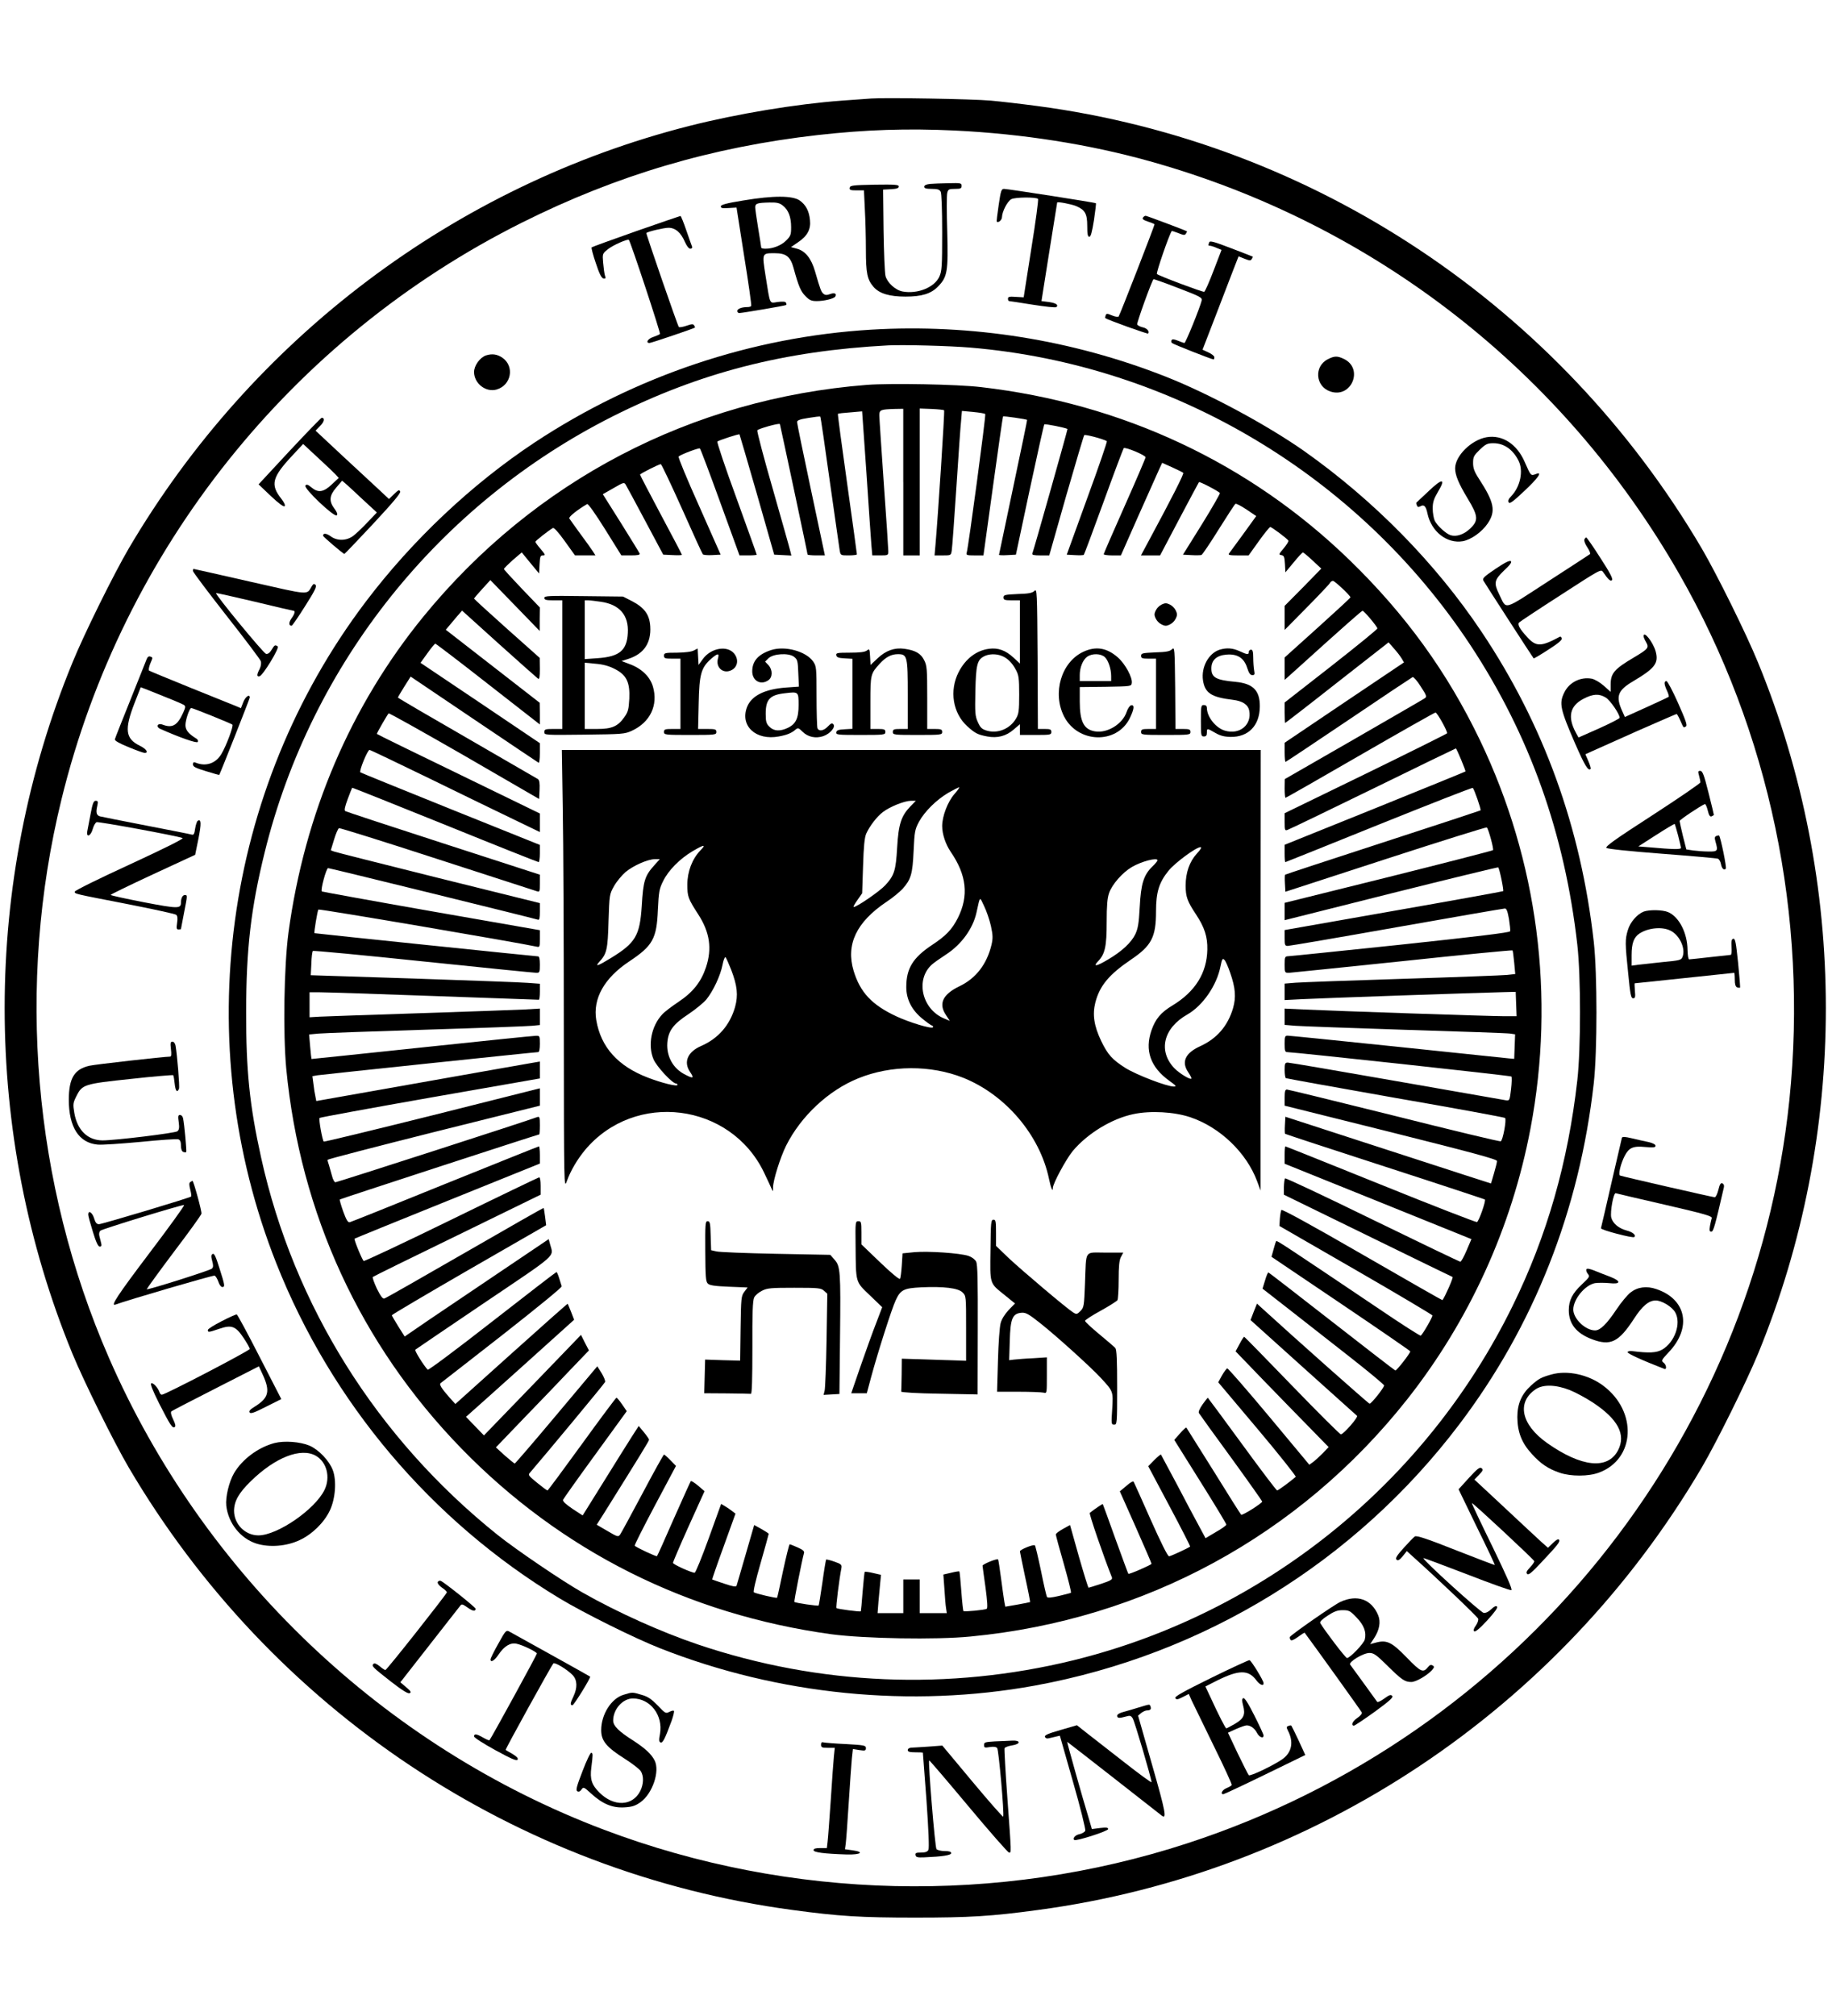 <?xml version="1.0" standalone="no"?>
<!DOCTYPE svg PUBLIC "-//W3C//DTD SVG 20010904//EN"
 "http://www.w3.org/TR/2001/REC-SVG-20010904/DTD/svg10.dtd">
<svg version="1.0" xmlns="http://www.w3.org/2000/svg"
 width="1000pt" height="1100pt" viewBox="0 0 1225 1225"
 preserveAspectRatio="xMidYMid meet">
<g transform="translate(0,1225) scale(0.1,-0.1)"
fill="#000000" stroke="none">
<path d="M5825 12204 c-27 -2 -115 -8 -195 -14 -309 -23 -700 -88 -1020 -169
-1567 -398 -2924 -1421 -3750 -2826 -100 -171 -298 -571 -375 -760 -605 -1471
-605 -3149 -1 -4620 78 -189 276 -589 376 -760 952 -1619 2589 -2711 4440
-2959 310 -42 456 -51 820 -51 364 0 510 9 820 51 1851 248 3488 1340 4440
2959 100 171 298 571 376 760 604 1471 604 3148 -1 4620 -77 189 -275 589
-375 760 -953 1621 -2593 2714 -4445 2959 -105 14 -244 30 -310 36 -120 11
-705 21 -800 14z m560 -214 c453 -22 898 -92 1302 -205 1502 -419 2765 -1403
3541 -2758 605 -1056 863 -2291 737 -3517 -238 -2294 -1822 -4250 -4025 -4968
-1265 -413 -2655 -380 -3900 90 -1474 557 -2681 1707 -3313 3158 -506 1161
-619 2492 -316 3729 409 1671 1538 3085 3078 3855 633 317 1272 506 1981 586
322 36 597 45 915 30z"/>
<path d="M6218 11633 c-25 -3 -38 -9 -38 -19 0 -10 13 -14 50 -14 38 0 52 -4
60 -19 6 -12 10 -117 10 -273 0 -226 -2 -257 -19 -295 -33 -72 -146 -117 -245
-99 -49 9 -103 59 -115 104 -5 21 -11 159 -13 307 l-3 270 53 3 c38 2 52 7 52
18 0 12 -25 14 -162 12 -146 -3 -163 -5 -166 -20 -3 -15 4 -18 46 -18 l49 0 6
-127 c4 -71 7 -191 7 -268 0 -160 9 -201 51 -250 39 -45 107 -65 214 -65 108
0 171 19 218 68 62 64 68 100 61 367 -4 127 -4 243 0 258 6 24 11 27 51 27 38
0 45 3 45 20 0 19 -6 20 -87 18 -49 -1 -105 -3 -125 -5z"/>
<path d="M6678 11493 c-9 -60 -15 -110 -13 -112 11 -10 35 11 35 31 1 36 36
105 62 119 25 14 166 15 179 2 4 -4 -16 -154 -45 -333 l-51 -325 -53 3 c-42 3
-52 1 -52 -12 0 -9 3 -16 8 -16 4 0 75 -11 157 -24 83 -13 154 -21 159 -16 15
15 -3 27 -52 34 l-48 6 52 328 c29 180 53 329 53 331 2 7 96 -11 127 -24 59
-25 74 -51 74 -132 0 -55 3 -73 14 -73 10 0 18 31 31 111 9 61 15 112 13 113
-5 5 -591 96 -614 96 -18 0 -22 -11 -36 -107z"/>
<path d="M4973 11523 c-117 -19 -153 -29 -153 -40 0 -12 11 -14 52 -11 l53 3
51 -325 c29 -179 50 -328 47 -332 -2 -5 -14 -8 -26 -8 -38 0 -67 -12 -67 -26
0 -8 6 -14 13 -14 25 1 309 49 314 54 3 2 2 10 -2 16 -4 7 -24 8 -55 4 -57 -8
-49 -25 -81 175 -24 154 -25 151 62 151 75 0 104 -22 125 -98 34 -125 49 -158
80 -189 26 -27 40 -33 75 -33 50 0 115 16 124 30 12 20 -5 28 -34 17 -22 -8
-33 -8 -45 2 -15 13 -20 25 -56 149 -25 87 -65 137 -121 152 l-40 11 47 32
c63 42 87 88 80 149 -6 61 -28 101 -68 130 -48 34 -177 34 -375 1z m262 -35
c37 -29 55 -76 55 -144 0 -50 -3 -59 -33 -89 -33 -33 -88 -55 -139 -55 -16 0
-28 3 -28 8 0 4 -9 61 -20 127 -11 66 -20 130 -20 142 0 26 14 30 96 32 49 1
67 -3 89 -21z"/>
<path d="M4253 11317 c-160 -56 -294 -105 -297 -108 -3 -3 9 -50 28 -105 23
-71 38 -100 51 -103 15 -2 17 1 10 20 -4 13 -9 51 -12 85 -5 60 -5 61 31 90
33 27 132 71 141 63 12 -13 214 -624 208 -629 -4 -4 -25 -13 -45 -20 -36 -11
-53 -40 -25 -40 12 0 298 97 304 103 1 2 -2 8 -6 15 -6 10 -17 9 -51 -3 -24
-8 -47 -12 -51 -8 -8 9 -221 625 -217 628 10 10 118 35 148 35 46 0 83 -32
110 -95 12 -27 26 -45 36 -45 9 0 14 6 12 13 -3 6 -20 56 -39 110 -18 53 -36
97 -39 96 -3 0 -136 -46 -297 -102z"/>
<path d="M7647 11413 c-14 -13 -6 -20 33 -33 22 -7 40 -15 40 -17 0 -10 -233
-609 -240 -616 -4 -5 -24 -1 -44 7 -33 14 -38 14 -43 0 -3 -8 -4 -16 -2 -18
14 -11 281 -107 286 -103 12 13 -7 36 -37 42 -17 4 -33 12 -36 19 -4 10 97
290 109 302 2 2 76 -24 166 -59 149 -57 161 -64 156 -84 -11 -47 -107 -283
-115 -283 -4 0 -24 7 -43 15 -25 10 -38 12 -43 4 -3 -6 -2 -15 2 -19 8 -8 267
-110 279 -110 3 0 5 7 5 15 0 8 -18 22 -40 32 l-39 18 85 220 c46 121 101 261
120 312 l36 92 40 -16 c33 -13 41 -14 48 -2 5 7 8 14 7 16 -1 1 -66 26 -144
56 -115 44 -143 52 -147 40 -8 -20 -8 -23 4 -23 6 0 26 -6 44 -14 l34 -14 -53
-138 c-29 -76 -57 -140 -63 -142 -10 -3 -302 106 -316 119 -7 6 83 267 99 287
1 2 22 -5 45 -14 35 -14 43 -15 50 -3 5 7 8 14 7 15 -5 5 -269 104 -276 104
-4 0 -11 -3 -14 -7z"/>
<path d="M5825 10659 c-799 -48 -1576 -309 -2250 -754 -420 -278 -817 -652
-1129 -1064 -952 -1257 -1181 -2949 -599 -4421 368 -931 1037 -1723 1893
-2240 160 -97 506 -269 675 -335 792 -312 1676 -400 2505 -249 1132 207 2141
827 2837 1745 499 658 804 1430 900 2281 24 214 24 731 0 946 -86 764 -335
1451 -750 2071 -307 459 -720 879 -1187 1209 -248 174 -638 384 -925 497 -624
246 -1299 354 -1970 314z m665 -120 c1351 -114 2593 -853 3343 -1990 396 -601
630 -1259 714 -2001 24 -212 24 -694 0 -906 -62 -548 -202 -1038 -432 -1507
-581 -1185 -1662 -2056 -2938 -2370 -833 -204 -1697 -168 -2508 105 -246 83
-538 214 -774 348 -136 77 -444 286 -569 386 -806 646 -1361 1531 -1580 2521
-77 348 -101 581 -100 975 0 419 32 694 124 1066 311 1261 1165 2329 2330
2915 581 291 1141 436 1840 473 99 5 409 -3 550 -15z"/>
<path d="M5797 10290 c-1173 -92 -2223 -640 -2966 -1549 -487 -597 -794 -1317
-902 -2111 -30 -225 -37 -672 -15 -910 93 -970 497 -1846 1171 -2539 668 -686
1514 -1110 2475 -1242 219 -29 698 -38 930 -15 1162 111 2200 675 2920 1586
415 526 699 1149 824 1810 167 882 49 1788 -338 2595 -219 456 -499 842 -872
1204 -668 648 -1518 1047 -2464 1156 -158 19 -606 27 -763 15z m243 -650 l0
-490 55 0 55 0 0 491 0 491 79 -3 c44 -2 82 -6 84 -9 5 -4 -42 -722 -58 -902
l-6 -68 55 0 c54 0 55 0 60 33 3 17 17 208 31 422 14 215 28 417 32 450 l5 61
75 -7 c41 -4 78 -10 81 -14 6 -5 -112 -886 -124 -927 -5 -16 2 -18 53 -18 l59
0 64 463 c35 254 65 464 67 466 3 4 155 -18 161 -23 1 -2 -41 -204 -93 -450
-52 -246 -95 -450 -95 -452 0 -3 26 -4 57 -2 l56 3 92 433 c51 238 95 435 98
438 5 5 145 -23 155 -31 2 -2 -223 -800 -235 -832 -4 -10 11 -13 54 -13 l59 0
113 398 c63 218 117 401 121 406 7 6 123 -24 151 -40 4 -2 -55 -174 -131 -381
l-137 -378 54 -3 c31 -2 57 -1 60 2 3 3 63 163 133 356 70 193 131 354 134
357 9 10 146 -47 146 -61 0 -6 -63 -153 -140 -326 -77 -173 -140 -318 -140
-322 0 -4 26 -8 58 -8 l57 0 114 258 c63 141 125 280 138 309 l24 52 67 -30
c37 -17 70 -33 74 -37 6 -6 -72 -160 -233 -459 l-50 -93 64 0 64 0 128 243
c70 133 130 244 132 247 5 5 132 -61 140 -73 2 -4 -52 -99 -121 -210 l-126
-202 56 -3 c31 -2 62 -1 68 1 6 3 58 79 115 171 57 91 107 168 112 171 5 3 38
-14 74 -38 l65 -44 -86 -119 c-48 -65 -91 -125 -96 -131 -8 -10 5 -13 60 -13
l71 0 68 95 c37 52 72 95 77 95 9 0 113 -77 121 -91 3 -4 -11 -27 -31 -51 -34
-40 -35 -43 -16 -46 18 -3 21 -11 24 -59 l3 -56 55 66 c30 37 58 67 62 67 4 0
33 -24 65 -54 l58 -54 -122 -125 -123 -124 0 -80 0 -81 148 150 c81 82 151
156 155 164 4 8 13 14 20 14 12 0 117 -99 117 -110 0 -4 -99 -95 -220 -204
l-220 -198 0 -75 0 -75 78 70 c331 299 437 392 443 392 10 0 99 -106 99 -118
0 -6 -139 -119 -310 -253 l-310 -242 0 -68 c0 -38 2 -69 3 -69 2 0 159 121
348 270 l344 269 35 -40 c20 -22 43 -52 52 -67 l16 -27 -399 -268 -399 -269 0
-64 c0 -35 3 -64 6 -64 3 0 193 127 422 281 229 155 422 283 428 286 6 2 31
-26 54 -63 38 -58 42 -68 28 -78 -8 -6 -223 -130 -476 -276 l-461 -265 -1 -62
c0 -35 3 -63 6 -63 3 0 228 128 499 285 272 157 498 285 504 285 11 0 83 -129
77 -139 -3 -4 -248 -126 -545 -271 l-541 -263 0 -59 c0 -53 2 -59 18 -53 11 3
268 127 571 275 304 149 554 270 556 270 5 0 68 -151 64 -154 -2 -2 -275 -113
-606 -247 l-603 -243 0 -58 c0 -32 2 -58 5 -58 2 0 283 113 625 251 341 137
623 248 628 245 9 -6 57 -144 52 -150 -3 -2 -297 -99 -654 -215 -357 -116
-651 -213 -653 -215 -2 -2 -3 -28 -1 -59 l3 -55 670 218 c369 120 673 215 677
212 12 -13 48 -146 41 -152 -5 -4 -320 -85 -700 -180 l-693 -172 0 -58 0 -58
712 179 c392 98 714 176 716 174 9 -8 39 -156 33 -159 -3 -2 -333 -62 -733
-132 l-728 -128 0 -53 c0 -47 2 -53 21 -53 12 0 340 56 729 125 389 69 715
125 723 125 11 0 18 -19 27 -70 6 -38 10 -75 8 -82 -3 -9 -220 -35 -734 -90
-401 -42 -739 -77 -751 -77 -21 -1 -23 -6 -23 -56 0 -53 1 -55 28 -55 15 1
357 36 760 78 403 43 735 75 736 72 2 -3 7 -40 11 -82 l7 -76 -54 -6 c-29 -3
-343 -15 -698 -26 -355 -11 -678 -23 -717 -26 l-73 -6 0 -55 0 -55 118 6 c109
6 1168 43 1347 47 l80 2 3 -81 3 -82 -84 0 c-90 0 -1131 35 -1339 45 l-128 6
0 -54 0 -55 73 -6 c39 -3 371 -15 737 -27 366 -11 680 -22 698 -25 l33 -5 -3
-82 -3 -82 -35 3 c-19 2 -356 37 -747 78 -392 41 -722 74 -733 74 -18 0 -20
-7 -20 -55 0 -46 3 -55 18 -55 53 -1 1493 -157 1498 -163 4 -3 3 -41 -2 -84
-9 -76 -10 -78 -34 -75 -14 2 -343 60 -732 128 -388 68 -715 124 -727 124 -18
0 -21 -6 -21 -49 0 -28 4 -52 8 -55 4 -2 334 -62 732 -132 399 -69 729 -130
734 -134 11 -11 -15 -151 -29 -156 -7 -3 -327 74 -713 171 -386 96 -709 175
-717 175 -11 0 -15 -12 -15 -54 l0 -54 710 -177 c550 -138 710 -181 710 -193
0 -8 -9 -45 -20 -82 l-20 -68 -168 54 c-92 30 -401 130 -687 223 l-520 169 -3
-55 c-2 -30 -1 -57 1 -59 2 -2 302 -101 667 -219 365 -118 666 -218 669 -220
8 -9 -40 -146 -53 -151 -6 -2 -296 110 -644 251 -347 140 -634 255 -637 255
-3 0 -5 -26 -5 -58 l0 -58 593 -239 c325 -131 606 -245 624 -252 l32 -13 -32
-75 c-18 -42 -36 -75 -42 -76 -5 0 -270 127 -588 282 -317 155 -580 279 -584
275 -4 -4 -7 -30 -8 -58 l0 -51 559 -273 c308 -151 564 -275 569 -277 7 -2
-52 -136 -68 -155 -1 -1 -242 136 -536 306 -336 194 -537 304 -541 297 -3 -6
-8 -32 -10 -59 l-3 -48 510 -294 c281 -162 511 -299 513 -304 3 -9 -65 -127
-78 -135 -4 -3 -135 81 -291 187 -614 413 -670 450 -675 445 -3 -3 -11 -28
-18 -55 l-14 -50 464 -313 c255 -172 464 -316 464 -319 0 -13 -92 -131 -100
-128 -5 2 -196 149 -425 328 -229 179 -420 326 -423 327 -4 2 -14 -22 -23 -53
l-17 -55 172 -134 c94 -74 277 -217 406 -318 129 -101 235 -189 235 -195 0
-15 -85 -122 -97 -122 -7 0 -517 453 -728 646 l-25 23 -22 -55 -21 -55 351
-316 c194 -174 356 -320 361 -324 10 -9 -91 -124 -108 -124 -6 0 -153 146
-326 325 -173 179 -317 326 -320 327 -3 2 -17 -20 -31 -47 l-27 -50 186 -193
c102 -105 242 -249 311 -319 l125 -128 -39 -41 c-22 -22 -51 -49 -65 -59 l-25
-18 -270 324 c-148 177 -274 322 -279 320 -5 -1 -21 -23 -35 -47 l-25 -46 263
-312 c145 -172 259 -316 255 -320 -33 -29 -117 -91 -124 -91 -5 0 -111 140
-235 310 -125 171 -228 310 -229 310 -1 0 -17 -20 -35 -45 -20 -29 -29 -50
-24 -58 4 -7 101 -142 216 -299 114 -157 207 -289 207 -292 0 -11 -134 -96
-141 -88 -4 4 -87 135 -184 292 -98 157 -180 287 -182 290 -3 3 -22 -15 -43
-39 l-38 -43 174 -278 c96 -153 174 -282 174 -288 0 -6 -31 -28 -70 -50 l-69
-41 -44 82 c-25 45 -91 170 -147 277 -57 107 -105 197 -107 200 -2 2 -22 -14
-45 -37 l-40 -41 142 -267 c78 -146 140 -268 138 -270 -12 -10 -130 -65 -141
-65 -9 0 -56 95 -122 243 -59 133 -110 247 -114 254 -4 7 -21 -1 -49 -26 l-44
-37 106 -238 c58 -131 106 -242 106 -246 0 -7 -151 -73 -155 -67 -2 1 -40 106
-86 232 -45 127 -84 232 -85 234 -2 2 -55 -33 -87 -59 -6 -5 91 -288 148 -431
5 -14 -8 -22 -72 -43 -43 -14 -81 -26 -84 -26 -3 0 -32 94 -65 209 l-59 210
-47 -26 c-27 -15 -48 -31 -48 -37 0 -6 24 -96 54 -199 29 -103 51 -189 47
-191 -3 -2 -39 -11 -80 -21 -51 -12 -75 -14 -80 -7 -4 6 -22 84 -40 174 -19
90 -37 167 -41 171 -8 9 -100 -28 -100 -40 0 -4 16 -82 35 -172 20 -90 34
-165 33 -167 -2 -1 -40 -9 -85 -17 l-81 -14 -6 31 c-3 17 -13 87 -22 156 -9
69 -18 127 -20 129 -7 8 -104 -32 -104 -42 1 -7 9 -73 20 -147 12 -90 15 -137
8 -141 -13 -8 -149 -21 -156 -15 -2 3 -9 62 -14 133 -5 70 -11 130 -13 132 -2
2 -27 -2 -55 -9 l-52 -12 7 -97 c3 -53 8 -111 11 -128 l5 -33 -91 0 -90 0 0
113 0 112 -55 0 -55 0 0 -112 0 -113 -86 0 -86 0 6 77 c4 43 9 101 12 129 l5
50 -52 12 c-29 7 -54 10 -57 8 -2 -3 -8 -62 -14 -133 -5 -70 -11 -129 -12
-131 -5 -4 -157 15 -163 22 -5 4 19 196 33 266 4 23 0 28 -46 44 -28 10 -53
16 -56 14 -2 -3 -14 -72 -25 -154 -12 -82 -23 -151 -25 -153 -5 -5 -155 17
-162 24 -4 4 49 271 64 327 4 12 -8 22 -42 37 -26 12 -50 21 -54 21 -3 0 -23
-80 -44 -177 -20 -97 -38 -178 -40 -180 -4 -5 -140 27 -155 36 -6 4 11 78 45
196 30 104 54 192 54 195 0 3 -22 17 -48 32 l-49 27 -57 -197 c-31 -108 -59
-202 -61 -209 -3 -9 -26 -5 -82 14 -43 14 -79 27 -81 28 -1 1 33 101 77 221
l79 219 -21 16 c-11 9 -33 24 -48 33 l-27 16 -83 -230 c-46 -127 -88 -230 -94
-230 -22 0 -145 56 -145 66 0 6 47 116 105 245 l106 234 -43 37 c-24 20 -46
34 -49 30 -3 -4 -54 -117 -114 -252 -59 -135 -109 -247 -112 -249 -4 -5 -143
60 -149 70 -2 4 59 125 136 270 l140 263 -37 38 c-20 21 -40 38 -43 38 -3 0
-68 -116 -143 -258 -75 -141 -143 -266 -150 -276 -13 -18 -17 -17 -85 23 l-72
42 49 77 c242 387 301 483 301 491 0 5 -16 28 -35 51 l-34 41 -44 -68 c-24
-37 -108 -172 -187 -299 l-144 -231 -69 45 c-44 30 -66 50 -62 60 3 7 100 144
216 303 l210 289 -31 45 c-17 25 -34 45 -38 45 -4 -1 -108 -140 -231 -310
-124 -171 -227 -310 -230 -310 -4 0 -35 23 -69 51 -57 46 -62 53 -49 67 109
127 500 597 503 607 3 7 -8 34 -23 59 l-29 46 -273 -325 c-150 -179 -276 -325
-279 -325 -4 1 -34 25 -67 54 l-59 54 189 197 c105 108 245 254 311 324 l122
127 -27 52 -26 52 -324 -336 -325 -336 -60 62 -60 62 29 26 c17 14 179 160
362 324 l332 299 -20 52 c-11 29 -22 53 -23 55 -2 1 -171 -149 -377 -334
l-374 -336 -39 43 c-55 62 -71 89 -59 97 5 4 191 148 412 321 237 186 400 319
397 326 -2 7 -10 31 -17 54 -7 23 -15 41 -18 41 -3 0 -197 -149 -430 -331
-233 -182 -427 -327 -431 -322 -29 31 -89 128 -83 134 5 4 213 145 463 314
494 333 462 304 439 388 l-10 37 -322 -217 c-177 -119 -394 -266 -482 -325
l-159 -109 -43 68 c-23 38 -43 71 -43 74 0 4 232 141 516 305 l516 297 -7 56
c-4 31 -8 57 -10 59 -2 2 -238 -133 -526 -299 -288 -166 -530 -304 -539 -306
-11 -3 -25 16 -50 66 -18 39 -31 74 -27 78 4 4 258 129 565 278 l557 272 0 59
c0 34 -4 58 -10 57 -5 -1 -270 -128 -587 -283 -317 -155 -581 -279 -586 -276
-10 6 -67 145 -61 149 2 2 282 116 622 253 l617 249 0 57 c0 32 -3 58 -6 58
-3 0 -285 -113 -627 -251 -342 -139 -629 -254 -638 -256 -12 -3 -23 14 -44 72
-15 42 -25 78 -23 80 4 4 1325 435 1334 435 2 0 4 27 4 61 0 53 -2 60 -17 55
-55 -22 -1339 -436 -1350 -436 -7 0 -17 19 -23 43 -6 23 -15 55 -20 71 -6 16
-10 32 -10 36 0 4 320 87 710 185 l710 177 0 58 0 58 -720 -181 c-397 -99
-723 -178 -725 -175 -10 10 -35 152 -28 158 5 4 338 65 741 136 l732 128 0 57
0 56 -52 -9 c-29 -5 -366 -64 -748 -132 l-695 -123 -6 31 c-4 17 -10 54 -13
83 l-7 52 33 6 c33 5 1457 155 1477 155 7 0 11 22 11 55 0 53 -1 55 -27 54
-16 0 -359 -35 -763 -78 -404 -43 -736 -77 -737 -77 -1 1 -5 38 -9 83 l-7 81
64 6 c35 3 359 15 719 26 360 11 679 23 708 26 l52 5 0 55 0 55 -102 -6 c-57
-3 -373 -14 -703 -25 -330 -11 -630 -21 -667 -23 l-68 -4 0 83 0 84 68 0 c37
0 380 -11 762 -25 382 -14 698 -25 703 -25 4 0 7 24 7 54 l0 53 -82 6 c-46 4
-391 16 -766 29 l-684 22 4 77 c1 43 6 81 10 85 4 4 337 -28 740 -70 403 -42
743 -76 756 -76 20 0 22 5 22 55 0 37 -4 55 -12 55 -14 0 -1492 153 -1495 155
-5 2 20 151 26 158 6 6 1342 -222 1459 -248 21 -5 22 -2 22 52 l0 58 -727 127
c-399 70 -728 130 -731 132 -10 10 30 156 42 156 12 0 1373 -335 1404 -345 9
-3 12 12 12 53 l0 58 -678 168 c-372 93 -687 172 -699 177 l-21 8 22 72 c12
40 27 74 33 76 6 2 301 -90 654 -205 354 -115 654 -212 667 -216 21 -7 22 -5
22 51 l0 59 -645 209 c-355 115 -650 212 -656 216 -8 5 -3 29 16 80 15 41 29
75 30 76 1 2 280 -110 620 -247 340 -138 622 -250 627 -250 4 0 8 26 8 58 l0
57 -595 239 c-327 132 -599 242 -605 246 -11 7 48 150 61 150 5 0 185 -86 401
-191 216 -106 471 -229 566 -275 l172 -83 0 62 0 62 -545 265 c-300 145 -545
265 -545 267 0 7 73 134 79 137 4 3 232 -125 507 -283 l499 -289 3 61 c2 44
-1 64 -11 72 -8 5 -222 129 -475 275 -254 146 -461 267 -461 270 0 3 19 35 42
72 l43 68 424 -286 c233 -157 428 -288 432 -290 4 -3 8 25 8 63 l0 68 -399
269 -399 268 46 64 c25 35 49 64 53 64 4 0 163 -121 353 -270 l346 -270 0 73
-1 72 -314 244 -314 244 26 31 c14 17 39 46 54 64 l29 33 248 -224 c136 -122
253 -226 260 -231 9 -5 12 10 12 66 l-1 73 -219 195 c-120 107 -219 198 -220
201 0 3 25 32 55 65 l54 59 165 -170 165 -170 0 79 1 78 -120 125 c-66 69
-120 128 -120 132 0 5 27 31 59 60 l60 51 58 -71 58 -70 3 60 c3 54 5 61 23
61 18 0 16 5 -15 42 -20 23 -36 45 -36 49 0 6 86 74 117 92 7 5 37 -28 80 -88
l68 -95 69 0 68 0 -18 28 c-10 15 -47 68 -84 117 -36 50 -69 95 -73 102 -6 10
52 57 119 96 7 4 54 -63 120 -168 l109 -175 63 0 c47 0 63 3 59 13 -2 6 -59
98 -125 204 l-121 192 72 41 c65 38 71 40 81 23 6 -10 65 -119 131 -243 l120
-225 63 -3 c34 -2 62 -1 62 2 0 3 -63 123 -140 267 -77 145 -140 265 -140 269
0 6 126 70 139 70 4 0 68 -134 141 -297 73 -164 136 -302 140 -306 4 -4 32 -7
63 -5 l56 3 -144 325 c-80 178 -142 327 -137 331 13 13 134 59 142 54 4 -2 65
-164 136 -360 l129 -355 58 0 c31 0 57 2 57 5 0 3 -61 172 -135 377 -75 204
-132 375 -128 379 11 9 143 52 148 48 1 -2 55 -184 118 -404 l114 -400 58 -3
57 -3 -7 28 c-3 15 -56 201 -116 412 -61 211 -108 390 -105 397 4 10 145 50
151 42 2 -4 185 -862 185 -872 0 -3 26 -6 58 -6 l58 0 -93 438 c-51 240 -93
444 -93 453 0 12 18 19 76 28 42 7 77 11 79 9 3 -2 31 -197 64 -434 34 -236
63 -444 66 -461 6 -33 7 -33 60 -33 30 0 55 3 55 7 0 5 -29 217 -65 472 -36
255 -64 465 -62 467 2 3 40 7 83 10 l79 7 29 -414 c15 -228 30 -444 33 -481
l6 -68 53 0 c53 0 54 1 54 29 0 15 -13 218 -30 451 -16 233 -30 438 -30 456 0
37 8 40 103 43 l57 1 0 -490z"/>
<path d="M6917 8913 c-14 -14 -38 -19 -112 -21 -86 -4 -95 -6 -95 -23 0 -16 8
-19 55 -19 l55 0 0 -211 0 -212 -43 40 c-53 49 -104 67 -163 59 -86 -11 -158
-67 -204 -156 -63 -124 -39 -274 58 -362 52 -47 70 -56 133 -68 68 -13 127 2
178 47 l41 35 0 -36 0 -36 105 0 c98 0 105 1 105 20 0 17 -7 20 -45 20 l-45 0
-2 470 c-3 452 -4 470 -21 453z m-220 -434 c38 -14 71 -46 96 -94 19 -35 22
-56 22 -165 0 -108 -3 -130 -21 -160 -40 -69 -122 -103 -196 -81 -33 10 -43
20 -60 58 -18 40 -19 62 -16 206 4 175 12 208 57 232 31 17 80 19 118 4z"/>
<path d="M3640 8866 c0 -13 12 -16 60 -16 l60 0 0 -430 0 -430 -60 0 c-54 0
-60 -2 -60 -21 0 -20 3 -20 268 -17 254 3 269 4 317 26 123 57 177 171 141
295 -20 68 -77 122 -157 151 l-53 20 44 14 c106 34 155 107 148 218 -5 79 -39
125 -123 169 l-59 30 -263 3 c-234 3 -263 2 -263 -12z m379 -26 c124 -18 186
-90 179 -209 -6 -116 -56 -158 -203 -168 l-85 -6 0 197 0 196 23 0 c12 0 51
-5 86 -10z m90 -448 c80 -40 104 -89 99 -200 -4 -71 -8 -88 -34 -124 -43 -61
-83 -78 -181 -78 l-83 0 0 221 0 222 73 -7 c49 -4 89 -15 126 -34z"/>
<path d="M7745 8805 c-14 -13 -25 -36 -25 -50 0 -14 11 -37 25 -50 13 -14 36
-25 50 -25 14 0 37 11 50 25 14 13 25 36 25 50 0 14 -11 37 -25 50 -13 14 -36
25 -50 25 -14 0 -37 -11 -50 -25z"/>
<path d="M7837 8523 c-14 -14 -38 -19 -112 -21 -86 -4 -95 -6 -95 -23 0 -16 8
-19 50 -19 l50 0 0 -235 0 -235 -50 0 c-43 0 -50 -3 -50 -20 0 -19 7 -20 165
-20 158 0 165 1 165 20 0 17 -7 20 -50 20 l-50 0 -2 275 c-3 265 -4 275 -21
258z"/>
<path d="M4640 8515 c-16 -9 -57 -14 -112 -15 -81 0 -88 -2 -88 -20 0 -18 7
-20 55 -20 l55 0 0 -235 0 -235 -55 0 c-48 0 -55 -2 -55 -20 0 -19 7 -20 175
-20 168 0 175 1 175 20 0 18 -7 20 -61 20 l-61 0 4 173 c4 194 16 237 84 297
43 37 55 38 45 2 -17 -57 30 -103 83 -82 47 18 59 71 26 113 -46 58 -156 39
-210 -35 l-29 -40 -3 55 -3 55 -25 -13z"/>
<path d="M5155 8517 c-85 -28 -125 -73 -125 -142 0 -63 57 -95 108 -59 29 20
29 70 0 101 l-22 23 22 22 c32 32 137 38 172 10 23 -18 25 -29 28 -110 l4 -89
-84 -6 c-144 -10 -234 -55 -263 -131 -48 -126 60 -225 213 -196 55 10 86 23
113 47 15 12 20 10 45 -15 36 -36 88 -47 139 -30 46 16 85 62 67 80 -9 9 -17
5 -36 -15 -28 -30 -61 -35 -70 -11 -3 9 -6 105 -6 213 0 189 -1 200 -22 231
-47 69 -189 108 -283 77z m185 -366 c0 -89 -18 -128 -73 -154 -51 -24 -93 -22
-122 8 -21 20 -25 34 -25 87 0 96 28 126 130 137 89 11 90 10 90 -78z"/>
<path d="M5796 8514 c-14 -10 -48 -14 -114 -14 -84 0 -93 -2 -90 -17 2 -14 15
-19 56 -21 l52 -3 0 -234 0 -234 -52 -3 c-41 -2 -54 -7 -56 -20 -3 -17 10 -18
162 -18 159 0 166 1 166 20 0 17 -7 20 -50 20 l-50 0 0 175 c0 191 1 194 64
263 40 43 76 62 120 62 63 0 66 -14 66 -272 l0 -228 -50 0 c-43 0 -50 -3 -50
-20 0 -19 7 -20 165 -20 158 0 165 1 165 20 0 17 -7 20 -50 20 l-50 0 0 210
c0 193 -2 214 -21 251 -22 44 -59 65 -132 75 -65 9 -123 -11 -178 -63 l-48
-45 -3 55 c-3 53 -4 55 -22 41z"/>
<path d="M7244 8506 c-147 -68 -209 -275 -129 -432 92 -180 352 -188 439 -13
30 62 34 92 9 87 -9 -2 -22 -21 -30 -45 -27 -80 -129 -143 -211 -129 -75 12
-102 66 -102 200 l0 96 173 2 c172 3 172 3 175 26 5 36 -44 127 -93 170 -74
65 -147 77 -231 38z m144 -36 c23 -22 42 -78 42 -127 l0 -33 -105 0 -105 0 0
40 c0 52 21 103 51 124 33 22 90 21 117 -4z"/>
<path d="M8156 8520 c-74 -23 -125 -116 -112 -205 13 -85 56 -113 199 -130 66
-8 102 -32 110 -72 19 -95 -64 -164 -163 -134 -61 18 -120 93 -120 152 0 12
-7 19 -20 19 -19 0 -20 -7 -20 -105 0 -98 1 -105 20 -105 15 0 20 7 20 25 0
31 1 31 56 -1 33 -19 59 -26 102 -27 120 -2 195 76 196 203 1 107 -45 154
-163 165 -131 12 -161 29 -161 90 0 55 35 87 101 92 73 6 118 -22 139 -90 11
-34 20 -47 34 -47 15 0 17 5 12 31 -3 17 -6 56 -6 85 0 41 -4 54 -15 54 -8 0
-15 -7 -15 -15 0 -20 -9 -19 -61 5 -47 21 -86 24 -133 10z"/>
<path d="M3763 7458 c4 -215 7 -875 7 -1467 1 -1067 1 -1076 20 -1024 25 70
70 146 122 209 333 397 973 316 1197 -151 21 -44 43 -91 49 -105 11 -25 11
-25 11 6 1 50 49 201 87 278 99 198 284 371 483 451 219 89 483 90 701 4 283
-113 513 -383 574 -675 13 -63 26 -93 26 -62 0 29 88 192 133 247 98 117 261
217 407 247 114 24 271 15 379 -21 199 -67 376 -237 447 -428 l23 -62 0 1473
1 1472 -2337 0 -2336 0 6 -392z m2618 96 c-44 -51 -81 -147 -81 -213 0 -54 23
-122 57 -172 107 -156 122 -294 48 -442 -39 -77 -79 -119 -173 -181 -128 -85
-172 -157 -172 -281 0 -82 36 -153 107 -211 28 -23 57 -44 64 -46 8 -3 11 -9
7 -12 -10 -12 -156 32 -246 74 -162 76 -240 159 -284 303 -53 176 18 326 219
461 40 26 88 66 108 87 56 63 67 98 74 254 6 130 9 144 36 195 39 70 115 145
195 193 36 20 68 37 73 37 5 0 -10 -21 -32 -46z m-293 -81 c-62 -64 -80 -119
-89 -275 -9 -155 -19 -187 -80 -253 -37 -40 -189 -145 -211 -145 -4 0 7 21 25
46 l32 46 6 181 c4 133 10 191 21 217 23 51 71 114 112 145 47 36 143 74 186
75 l34 0 -36 -37z m-1405 -295 c-54 -56 -87 -141 -87 -228 0 -81 5 -94 74
-201 76 -118 92 -227 51 -351 -33 -99 -87 -167 -184 -232 -45 -30 -94 -67
-108 -83 -74 -78 -99 -208 -59 -301 21 -49 126 -162 151 -162 5 0 9 -4 9 -9 0
-13 -106 13 -199 49 -200 77 -313 203 -344 384 -24 143 53 281 220 392 158
105 184 152 192 344 6 122 9 141 35 193 35 72 111 149 197 200 78 46 93 47 52
5z m3320 -21 c-49 -53 -75 -128 -75 -213 0 -75 11 -106 69 -193 57 -86 78
-150 76 -236 -3 -156 -81 -281 -233 -373 -78 -47 -113 -89 -140 -165 -47 -134
-8 -247 118 -338 46 -33 51 -39 31 -39 -47 0 -247 77 -322 123 -90 57 -119 89
-164 182 -48 101 -59 176 -39 256 29 113 92 188 238 287 138 93 168 151 168
323 0 129 20 193 84 272 42 52 184 157 213 157 10 0 2 -15 -24 -43z m-3626
-76 c-66 -73 -76 -105 -86 -277 -13 -195 -41 -244 -206 -345 -86 -53 -110 -61
-78 -26 50 54 57 82 62 272 6 178 6 180 37 235 17 30 52 72 76 93 53 44 148
86 197 87 l33 0 -35 -39z m3363 31 c0 -4 -15 -23 -34 -41 -59 -57 -77 -116
-85 -271 -6 -111 -12 -145 -30 -183 -27 -55 -90 -114 -182 -168 -77 -46 -104
-51 -66 -11 46 48 57 99 57 261 0 109 4 160 16 194 19 57 90 138 152 174 64
38 172 66 172 45z m-1114 -439 c13 -61 14 -81 4 -125 -31 -130 -104 -225 -215
-278 -112 -54 -141 -117 -89 -193 l25 -38 -38 16 c-149 62 -194 261 -81 361
12 11 56 42 96 68 101 66 177 171 201 277 26 117 20 111 52 44 16 -33 36 -92
45 -132z m-1737 -292 c41 -107 48 -170 26 -250 -35 -121 -112 -210 -227 -260
-90 -39 -119 -107 -74 -173 29 -43 22 -47 -33 -18 -80 40 -125 121 -119 211 6
81 39 126 143 194 46 31 100 75 119 98 45 56 93 158 107 229 6 32 15 55 20 53
4 -3 21 -41 38 -84z m3337 -21 c35 -100 40 -163 19 -236 -35 -119 -108 -204
-221 -255 -98 -45 -126 -104 -79 -173 14 -21 24 -40 21 -43 -8 -9 -81 36 -113
69 -111 116 -74 269 87 360 103 59 196 194 221 321 10 50 14 56 26 44 8 -7 25
-46 39 -87z"/>
<path d="M6623 4508 c-3 -233 -8 -219 95 -302 l69 -56 -42 -43 c-25 -27 -47
-61 -54 -88 -7 -24 -15 -137 -18 -251 l-6 -208 144 0 c79 0 154 -3 167 -6 22
-6 22 -6 22 115 l0 121 -92 -6 c-51 -2 -108 -7 -127 -9 l-33 -4 4 129 c4 150
18 183 79 188 29 2 47 -8 129 -73 116 -93 338 -294 403 -365 81 -88 81 -87 74
-206 -7 -99 -6 -104 13 -104 19 0 20 7 20 248 0 184 -3 252 -12 264 -7 8 -56
50 -108 93 -52 43 -95 83 -95 89 0 5 47 36 104 67 58 32 108 64 113 71 4 7 8
68 8 136 0 90 4 131 15 152 l16 30 -121 0 c-142 0 -126 24 -135 -205 -6 -153
-7 -161 -30 -185 -23 -23 -27 -24 -49 -10 -41 25 -346 283 -434 366 l-82 79 0
88 c0 76 -2 87 -17 87 -17 0 -18 -17 -20 -202z"/>
<path d="M4716 4499 c1 -169 3 -203 17 -216 12 -12 45 -17 141 -21 l125 -5
-22 -29 c-21 -28 -22 -42 -25 -245 l-3 -215 -117 3 -117 4 -3 -112 -3 -113
151 -1 c82 -1 155 -2 161 -3 7 -1 10 97 10 309 -1 230 2 316 12 335 6 14 30
34 52 45 35 18 60 20 216 20 163 0 179 -2 199 -20 l22 -20 -5 -310 c-3 -170
-9 -323 -13 -338 l-7 -28 53 3 53 3 4 380 c5 443 2 474 -37 518 l-28 32 -364
7 c-200 4 -379 11 -398 16 l-35 8 -3 97 c-2 84 -5 97 -20 97 -16 0 -17 -17
-16 -201z"/>
<path d="M5721 4543 c2 -260 -2 -245 95 -338 l83 -80 -40 -105 c-23 -58 -69
-187 -104 -287 l-63 -183 52 0 52 0 29 108 c44 163 139 461 165 515 32 69 54
79 169 85 151 7 249 -5 277 -34 24 -23 24 -26 24 -240 l0 -217 -215 7 -215 7
-1 -106 c-1 -58 -2 -109 -3 -114 -1 -5 108 -12 255 -14 l256 -5 1 431 c1 329
-1 438 -11 457 -8 15 -28 30 -51 38 -58 19 -270 33 -361 25 l-80 -8 -5 -80
c-3 -44 -8 -85 -12 -90 -4 -7 -60 40 -133 110 l-125 120 0 78 c0 71 -2 77 -20
77 -20 0 -21 -5 -19 -157z"/>
<path d="M3250 10487 c-41 -14 -80 -68 -80 -111 0 -77 79 -138 151 -117 98 29
121 154 39 212 -35 24 -69 29 -110 16z"/>
<path d="M8880 10462 c-95 -47 -85 -182 15 -216 142 -49 226 154 90 218 -42
20 -62 20 -105 -2z"/>
<path d="M1936 9848 l-207 -223 82 -78 c53 -50 86 -74 92 -68 6 6 -2 24 -22
50 -75 94 -62 144 76 291 l70 75 99 -92 c55 -50 108 -101 119 -113 l20 -22
-47 -44 c-55 -52 -91 -57 -136 -19 -23 19 -32 22 -40 12 -14 -17 194 -215 210
-199 7 7 2 21 -16 45 -37 49 -34 87 11 139 21 24 38 45 40 47 1 2 54 -45 117
-105 l116 -107 -63 -66 c-34 -36 -77 -77 -96 -91 -45 -33 -107 -34 -150 -2
-29 21 -51 22 -51 4 0 -7 135 -122 143 -122 2 0 88 90 191 200 134 144 186
206 182 217 -6 14 -12 11 -41 -17 l-34 -33 -63 59 c-35 32 -146 135 -246 228
l-182 170 31 32 c28 28 32 54 10 54 -4 0 -101 -100 -215 -222z"/>
<path d="M9940 9940 c-102 -18 -210 -125 -210 -208 0 -45 23 -101 84 -202 71
-117 73 -147 16 -201 -41 -39 -91 -56 -130 -44 -30 9 -88 62 -106 96 -7 15
-14 52 -14 82 0 43 7 64 35 112 55 91 30 93 -62 5 -43 -41 -80 -75 -82 -77 -2
-1 -1 -9 3 -18 4 -12 10 -14 25 -6 23 13 36 0 46 -49 26 -121 130 -203 236
-185 55 10 128 61 167 119 55 82 44 140 -58 297 -32 49 -40 72 -40 107 0 41 5
50 45 89 40 38 51 43 91 43 70 0 130 -41 168 -117 34 -67 12 -173 -48 -236
-19 -19 -24 -32 -18 -42 6 -12 28 3 105 76 90 84 123 131 80 114 -38 -14 -35
-17 -78 80 -52 120 -150 183 -255 165z"/>
<path d="M10594 9256 c-3 -8 6 -32 20 -52 14 -21 22 -41 18 -45 -4 -3 -130
-86 -281 -183 -307 -199 -275 -190 -325 -89 -39 79 -35 98 30 161 40 37 54 56
47 63 -8 8 -39 -8 -102 -50 -81 -55 -90 -64 -81 -81 9 -17 328 -510 335 -518
2 -2 46 24 98 58 68 43 94 66 90 76 -3 8 -8 13 -12 11 -126 -68 -159 -69 -219
-3 -51 55 -67 85 -54 98 6 6 131 89 279 184 266 172 268 174 283 152 35 -51
49 -63 59 -53 8 8 -15 52 -77 147 -48 76 -91 137 -95 138 -4 0 -10 -6 -13 -14z"/>
<path d="M1290 9046 c0 -7 101 -141 224 -298 123 -156 226 -293 230 -305 4
-13 1 -34 -8 -52 -20 -38 -20 -53 -1 -49 23 5 136 191 122 200 -18 12 -21 10
-41 -23 -12 -20 -24 -29 -37 -27 -17 3 -342 398 -334 406 2 2 117 -24 257 -57
140 -34 258 -61 261 -61 13 0 7 -22 -14 -51 -19 -27 -19 -49 1 -49 4 0 45 59
90 131 65 102 80 133 70 142 -9 9 -15 8 -24 -7 -38 -62 -3 -64 -415 29 -206
47 -375 85 -377 85 -2 0 -4 -6 -4 -14z"/>
<path d="M10990 8610 c0 -7 8 -25 17 -40 21 -37 14 -45 -80 -101 -132 -78
-157 -106 -157 -182 l0 -49 -46 41 c-26 23 -61 43 -80 47 -75 14 -151 -24
-184 -92 -36 -73 -28 -110 73 -343 65 -148 87 -184 103 -168 3 3 -4 26 -15 52
l-20 46 44 20 c25 11 161 72 302 135 142 62 260 114 264 114 3 0 14 -19 24
-42 24 -54 21 -51 38 -41 11 6 1 36 -52 156 -36 81 -71 147 -78 147 -18 0 -16
-22 4 -65 9 -19 14 -37 11 -40 -3 -3 -70 -34 -149 -70 l-144 -65 -17 38 c-46
100 -32 140 74 202 144 86 170 119 149 198 -17 62 -81 143 -81 102z m-253
-410 c29 -17 93 -110 93 -135 0 -6 -62 -37 -137 -71 l-138 -61 -17 31 c-58
106 -41 181 51 228 63 33 104 35 148 8z"/>
<path d="M980 8455 c-5 -14 -55 -137 -109 -273 -55 -136 -101 -253 -103 -261
-2 -9 29 -27 91 -52 52 -22 101 -39 108 -39 29 0 11 27 -32 48 -97 47 -104
109 -35 286 l41 105 47 -18 c144 -57 229 -92 241 -100 13 -8 12 -16 -4 -52
-39 -86 -72 -105 -138 -80 -34 13 -47 -15 -14 -29 128 -57 243 -97 249 -87 5
7 1 16 -8 22 -54 33 -74 58 -74 91 0 34 27 114 39 114 11 0 266 -103 275 -111
9 -8 -41 -142 -74 -197 -38 -63 -104 -85 -172 -57 -13 5 -18 2 -18 -12 0 -15
18 -24 87 -45 48 -15 88 -26 89 -25 6 8 204 509 204 517 0 26 -29 6 -43 -30
l-16 -41 -33 14 c-18 7 -154 62 -303 122 -148 60 -274 112 -278 115 -5 4 -1
24 7 45 19 45 19 42 1 49 -11 4 -19 -3 -25 -19z"/>
<path d="M11361 7678 c5 -18 9 -38 9 -45 0 -6 -144 -105 -320 -219 -251 -162
-318 -210 -308 -219 8 -7 151 -22 372 -39 197 -15 365 -30 373 -33 8 -3 17
-19 20 -34 6 -32 20 -46 33 -33 7 7 -34 207 -45 222 -1 1 -9 0 -18 -3 -12 -5
-13 -13 -6 -38 18 -63 15 -67 -48 -66 -32 0 -78 4 -102 7 l-45 7 -23 90 c-12
50 -22 95 -22 100 0 8 140 102 169 113 4 2 13 -17 19 -42 8 -34 15 -44 26 -40
8 4 15 8 15 10 0 3 -16 70 -36 149 -30 120 -40 145 -55 145 -15 0 -16 -4 -8
-32z m-140 -400 c10 -40 19 -78 19 -83 0 -11 -54 -10 -210 4 l-75 6 120 77
c65 42 121 75 123 73 2 -2 12 -36 23 -77z"/>
<path d="M606 7423 c-9 -49 -19 -100 -22 -115 -9 -47 23 -35 36 13 6 22 18 43
26 46 13 5 536 -91 575 -106 10 -4 -121 -69 -352 -176 -203 -93 -369 -175
-369 -182 0 -16 -10 -13 350 -83 173 -34 321 -66 328 -72 9 -8 11 -24 6 -55
-5 -36 -4 -43 10 -43 9 0 16 1 16 3 0 1 9 48 20 105 24 122 24 122 6 122 -15
0 -26 -21 -26 -50 0 -42 -19 -42 -249 2 -122 24 -221 45 -221 49 0 3 127 65
282 137 l283 131 22 108 c20 101 19 134 -5 119 -5 -3 -13 -26 -17 -51 -5 -37
-10 -45 -23 -41 -9 3 -147 30 -307 61 -159 31 -297 58 -307 61 -23 7 -28 26
-18 68 7 31 5 36 -10 36 -14 0 -21 -17 -34 -87z"/>
<path d="M10990 6769 c-44 -18 -90 -71 -105 -123 -19 -63 -19 -86 2 -288 14
-144 19 -168 33 -168 14 0 16 8 12 50 -2 28 -3 50 -1 50 2 0 152 16 333 35
180 19 330 35 332 35 2 0 4 -20 4 -45 0 -32 5 -47 15 -52 9 -3 18 -4 20 -2 2
2 -4 77 -13 167 -14 135 -19 162 -32 160 -12 -3 -14 -15 -12 -56 2 -28 0 -52
-5 -52 -4 0 -66 -7 -138 -15 -71 -8 -134 -15 -140 -15 -6 0 -10 28 -11 63 -1
114 -57 222 -130 253 -38 16 -127 17 -164 3z m180 -127 c61 -30 102 -119 81
-174 -9 -23 -16 -25 -133 -36 -67 -7 -142 -15 -165 -18 l-43 -6 0 71 c0 79 15
119 53 144 58 38 152 47 207 19z"/>
<path d="M1143 5850 c4 -35 3 -50 -6 -50 -39 0 -500 -52 -539 -61 -101 -23
-137 -83 -138 -225 0 -185 67 -290 192 -302 29 -3 158 6 288 18 130 13 243 21
253 17 12 -4 17 -18 17 -42 0 -23 6 -38 15 -42 9 -3 18 -4 20 -1 4 4 -12 186
-21 226 -2 12 -11 22 -20 22 -13 0 -15 -8 -9 -48 5 -37 3 -51 -9 -61 -14 -12
-416 -61 -501 -61 -99 1 -168 68 -188 183 -10 60 -9 67 14 113 39 78 51 82
365 115 152 17 279 27 282 25 3 -3 7 -28 10 -56 5 -50 17 -65 29 -34 5 15 -12
224 -23 287 -3 16 -12 27 -21 27 -13 0 -15 -9 -10 -50z"/>
<path d="M10845 5257 c-2 -7 -33 -142 -70 -302 -36 -159 -68 -295 -70 -302 -4
-11 213 -68 223 -59 13 13 -10 33 -52 44 -52 14 -92 47 -102 86 -9 36 15 168
30 163 6 -2 154 -37 329 -77 264 -61 316 -76 313 -89 -3 -9 -8 -33 -12 -53 -5
-30 -3 -38 9 -38 14 0 25 39 84 296 3 13 -1 23 -10 27 -12 4 -18 -7 -27 -44
-7 -27 -17 -49 -24 -49 -12 0 -611 137 -633 145 -14 5 4 80 31 132 28 54 56
67 136 59 57 -5 70 -3 70 8 0 9 -18 18 -47 25 -27 5 -76 17 -111 25 -47 11
-64 12 -67 3z"/>
<path d="M1273 4962 c-9 -6 -9 -18 -1 -50 6 -24 9 -45 6 -47 -8 -9 -596 -185
-616 -185 -16 0 -24 10 -33 40 -12 39 -39 56 -39 24 0 -9 14 -60 31 -115 21
-69 35 -99 46 -99 11 0 14 7 9 25 -3 14 -9 35 -12 48 -3 14 0 28 8 34 16 12
547 175 559 171 5 -2 -99 -146 -231 -320 -217 -287 -265 -360 -227 -345 78 29
652 197 662 193 7 -2 18 -21 25 -40 6 -20 18 -36 26 -36 20 0 18 11 -19 127
-24 78 -35 100 -45 94 -11 -6 -11 -17 -3 -47 8 -29 8 -42 -2 -51 -12 -12 -429
-144 -436 -138 -1 2 79 113 179 246 101 133 185 249 187 259 4 13 -53 220 -60
220 -1 0 -7 -4 -14 -8z"/>
<path d="M10607 4377 c-2 -7 3 -20 11 -30 14 -16 11 -21 -41 -70 -63 -59 -87
-106 -87 -172 0 -91 51 -155 155 -194 124 -47 179 -20 281 137 55 85 99 122
145 122 41 0 110 -42 131 -80 41 -74 -4 -199 -87 -248 -39 -22 -86 -25 -204
-10 -13 2 -26 -2 -28 -7 -3 -9 98 -55 245 -112 19 -8 15 28 -5 42 -16 12 -13
18 35 69 156 164 119 354 -82 422 -66 23 -127 14 -174 -23 -20 -16 -63 -67
-94 -114 -65 -97 -108 -139 -142 -139 -65 0 -146 78 -146 140 1 69 78 163 145
176 20 3 63 3 96 0 77 -9 81 13 7 42 -29 11 -76 29 -105 41 -38 15 -53 17 -56
8z"/>
<path d="M1483 4032 c-51 -26 -93 -52 -93 -59 0 -17 3 -17 77 8 82 28 109 18
163 -63 22 -33 40 -65 40 -72 0 -11 -566 -306 -588 -306 -6 0 -13 8 -16 18
-11 31 -43 65 -55 58 -7 -5 10 -48 53 -134 75 -147 89 -168 104 -158 8 5 5 20
-10 51 -14 28 -18 48 -12 54 5 4 139 74 297 154 l288 147 26 -56 c51 -111 40
-155 -53 -213 -30 -18 -41 -30 -35 -39 6 -11 32 -2 110 38 l102 51 -145 282
c-79 155 -148 282 -153 284 -4 1 -50 -19 -100 -45z"/>
<path d="M10372 3675 c-67 -19 -84 -28 -134 -73 -64 -58 -92 -123 -92 -212 1
-100 29 -172 97 -246 60 -66 109 -99 185 -125 76 -26 194 -26 265 1 242 91
257 408 28 580 -100 75 -241 106 -349 75z m125 -104 c40 -16 110 -54 157 -85
165 -110 219 -212 166 -316 -68 -133 -245 -115 -476 48 -173 123 -204 272 -75
359 49 33 134 31 228 -6z"/>
<path d="M1835 3217 c-109 -29 -215 -108 -270 -201 -34 -59 -58 -160 -52 -218
14 -118 95 -219 202 -253 87 -27 201 -18 288 23 84 39 163 116 202 197 38 79
47 202 20 272 -24 63 -94 136 -156 163 -63 26 -167 34 -234 17z m277 -85 c73
-42 99 -143 58 -228 -64 -131 -315 -304 -442 -304 -89 0 -163 75 -163 165 1
65 32 119 112 197 162 159 335 227 435 170z"/>
<path d="M9822 2984 l-69 -76 122 -252 c68 -138 122 -252 120 -254 -1 -1 -118
43 -260 99 -191 76 -262 99 -274 92 -8 -5 -42 -40 -75 -77 -46 -51 -57 -69
-48 -78 9 -9 19 -4 41 22 l28 35 44 -40 c148 -132 429 -399 433 -412 3 -8 -3
-28 -15 -45 -14 -19 -18 -33 -12 -39 7 -7 37 18 87 72 51 56 73 86 66 93 -7 7
-19 1 -39 -18 -17 -17 -37 -26 -50 -24 -22 3 -416 361 -403 366 4 1 135 -48
291 -108 157 -61 290 -109 297 -106 9 3 -31 94 -127 292 -77 157 -139 288
-137 290 5 4 412 -375 417 -388 2 -5 -11 -24 -28 -42 -24 -25 -28 -35 -19 -44
9 -9 31 9 97 80 109 116 124 135 116 149 -5 7 -20 -1 -41 -22 l-33 -32 -43 38
c-24 22 -134 124 -246 229 l-203 189 31 32 c26 27 29 34 17 44 -12 9 -27 -2
-85 -65z"/>
<path d="M2927 2288 c-3 -8 9 -24 29 -38 19 -12 33 -27 32 -31 -7 -19 -402
-519 -411 -519 -5 0 -23 12 -39 26 -20 16 -34 22 -41 15 -14 -14 -6 -22 114
-116 77 -60 116 -84 127 -80 14 5 10 13 -22 40 l-39 33 194 248 c107 136 199
255 206 263 10 14 16 12 49 -11 35 -25 54 -28 54 -8 0 9 -210 177 -233 186 -8
3 -17 -1 -20 -8z"/>
<path d="M8962 2155 c-45 -21 -325 -216 -337 -234 -2 -4 0 -12 4 -19 5 -8 19
-3 50 19 23 17 43 30 45 28 54 -72 379 -524 382 -533 3 -7 -11 -24 -31 -37
-32 -22 -43 -49 -22 -51 5 0 67 41 138 92 101 74 126 96 118 107 -9 10 -19 7
-52 -17 -23 -17 -44 -27 -48 -23 -3 5 -44 60 -89 123 -46 63 -87 120 -92 126
-13 17 87 78 129 78 29 0 46 -12 121 -86 95 -94 116 -108 159 -108 31 0 105
43 138 79 16 19 17 24 5 31 -11 7 -20 4 -30 -9 -34 -42 -48 -36 -144 63 -100
103 -133 119 -207 99 l-37 -10 25 38 c37 56 47 111 28 156 -45 107 -141 140
-253 88z m109 -104 c50 -52 67 -98 55 -147 -7 -28 -100 -124 -119 -124 -10 0
-152 187 -179 234 -4 8 13 26 49 49 44 29 66 37 101 37 42 0 50 -4 93 -49z"/>
<path d="M3332 1876 c-29 -51 -52 -98 -52 -105 0 -24 27 -8 54 33 38 56 78 80
119 72 41 -8 137 -55 137 -66 0 -8 -304 -564 -317 -579 -2 -3 -21 5 -42 17
-45 26 -61 28 -61 8 0 -8 63 -48 141 -91 108 -59 143 -74 150 -64 5 9 -5 20
-34 38 -23 13 -44 25 -46 27 -4 3 306 564 319 578 10 10 94 -41 130 -79 30
-32 32 -83 5 -140 -23 -48 -24 -60 -7 -60 10 0 124 185 118 191 -1 2 -511 285
-542 302 -19 10 -25 4 -72 -82z"/>
<path d="M8098 1647 c-189 -93 -246 -125 -239 -135 7 -11 16 -10 49 7 l41 21
19 -43 c11 -23 77 -158 146 -300 70 -142 125 -261 122 -266 -3 -5 -19 -14 -36
-21 -28 -12 -42 -40 -20 -40 5 0 131 59 279 131 l269 131 -44 96 c-25 53 -47
98 -49 100 -2 3 -11 2 -20 -2 -14 -5 -14 -9 -2 -33 38 -74 25 -141 -34 -186
-51 -38 -220 -120 -229 -110 -4 4 -37 70 -74 146 l-65 138 55 25 c30 13 61 24
70 24 26 0 53 -19 69 -50 15 -30 45 -41 44 -17 0 6 -28 67 -62 134 -41 82 -66
120 -74 115 -9 -5 -9 -17 -1 -48 17 -63 5 -89 -55 -124 -28 -16 -54 -30 -57
-30 -6 0 -53 92 -106 208 l-34 72 79 40 c145 72 209 73 262 1 23 -31 50 -41
48 -18 -1 18 -82 150 -94 153 -5 1 -121 -52 -257 -119z"/>
<path d="M4168 1534 c-81 -25 -148 -131 -148 -236 0 -72 35 -114 162 -194 47
-30 93 -66 102 -79 22 -33 20 -88 -3 -134 -52 -102 -177 -106 -273 -10 -52 52
-64 90 -54 167 11 88 11 95 0 99 -6 2 -32 -52 -59 -123 -39 -101 -46 -127 -35
-134 9 -6 19 -2 28 11 13 19 16 18 65 -27 77 -70 143 -97 223 -92 50 3 72 10
106 34 81 57 132 208 95 280 -22 43 -64 81 -142 132 -97 61 -135 99 -135 134
0 76 64 148 132 148 117 0 203 -113 181 -237 -8 -41 -7 -53 4 -57 14 -6 28 21
73 142 12 34 20 66 16 69 -3 4 -17 0 -31 -7 -23 -12 -27 -10 -77 43 -42 43
-65 59 -107 71 -64 19 -62 19 -123 0z"/>
<path d="M7615 1450 c-33 -10 -79 -24 -102 -30 -26 -6 -43 -17 -43 -25 0 -17
13 -19 58 -6 28 8 34 7 46 -12 13 -20 126 -404 126 -427 0 -5 -84 56 -187 137
-104 81 -216 169 -250 195 l-62 49 -110 -32 c-84 -24 -108 -35 -104 -46 4 -9
14 -13 27 -9 11 2 33 8 47 11 l26 6 88 -309 c49 -170 85 -317 82 -326 -4 -9
-21 -19 -38 -23 -28 -5 -48 -27 -36 -39 10 -10 227 59 227 73 0 10 -12 12 -54
7 l-55 -7 -20 69 c-44 144 -148 514 -145 514 2 0 532 -414 632 -493 36 -28 25
28 -64 338 l-94 330 21 18 c12 9 29 17 38 17 23 0 31 9 24 26 -6 17 -2 17 -78
-6z"/>
<path d="M6653 1223 c-66 -4 -73 -6 -73 -24 0 -18 4 -20 38 -14 27 4 42 2 50
-7 10 -13 48 -437 40 -458 -2 -4 -94 100 -205 233 l-202 242 -93 -7 c-51 -3
-103 -7 -115 -7 -13 -1 -23 -7 -23 -16 0 -11 12 -15 50 -15 28 0 50 -1 51 -2
0 -2 11 -145 24 -318 14 -199 19 -321 13 -332 -6 -13 -21 -18 -49 -18 -33 0
-40 -3 -37 -17 2 -14 13 -17 58 -15 122 5 180 14 180 28 0 10 -13 14 -44 14
-24 0 -48 6 -54 13 -10 11 -57 585 -49 593 2 2 120 -136 262 -306 143 -171
265 -310 272 -310 16 0 17 -19 -11 365 -13 176 -21 325 -19 332 3 7 25 15 49
19 60 9 61 35 2 32 -24 -1 -76 -4 -115 -5z"/>
<path d="M5490 1201 c0 -18 6 -21 46 -21 l46 0 -6 -57 c-3 -32 -13 -164 -21
-293 -9 -129 -18 -254 -21 -277 l-5 -43 -45 0 c-31 0 -44 -4 -44 -14 0 -15 71
-24 224 -29 93 -2 118 17 37 28 l-51 7 5 36 c3 21 12 143 20 272 8 129 18 264
21 298 l7 64 43 -7 c39 -6 44 -4 44 13 0 18 -10 20 -132 27 -73 3 -141 9 -150
11 -13 4 -18 0 -18 -15z"/>
</g>
</svg>
